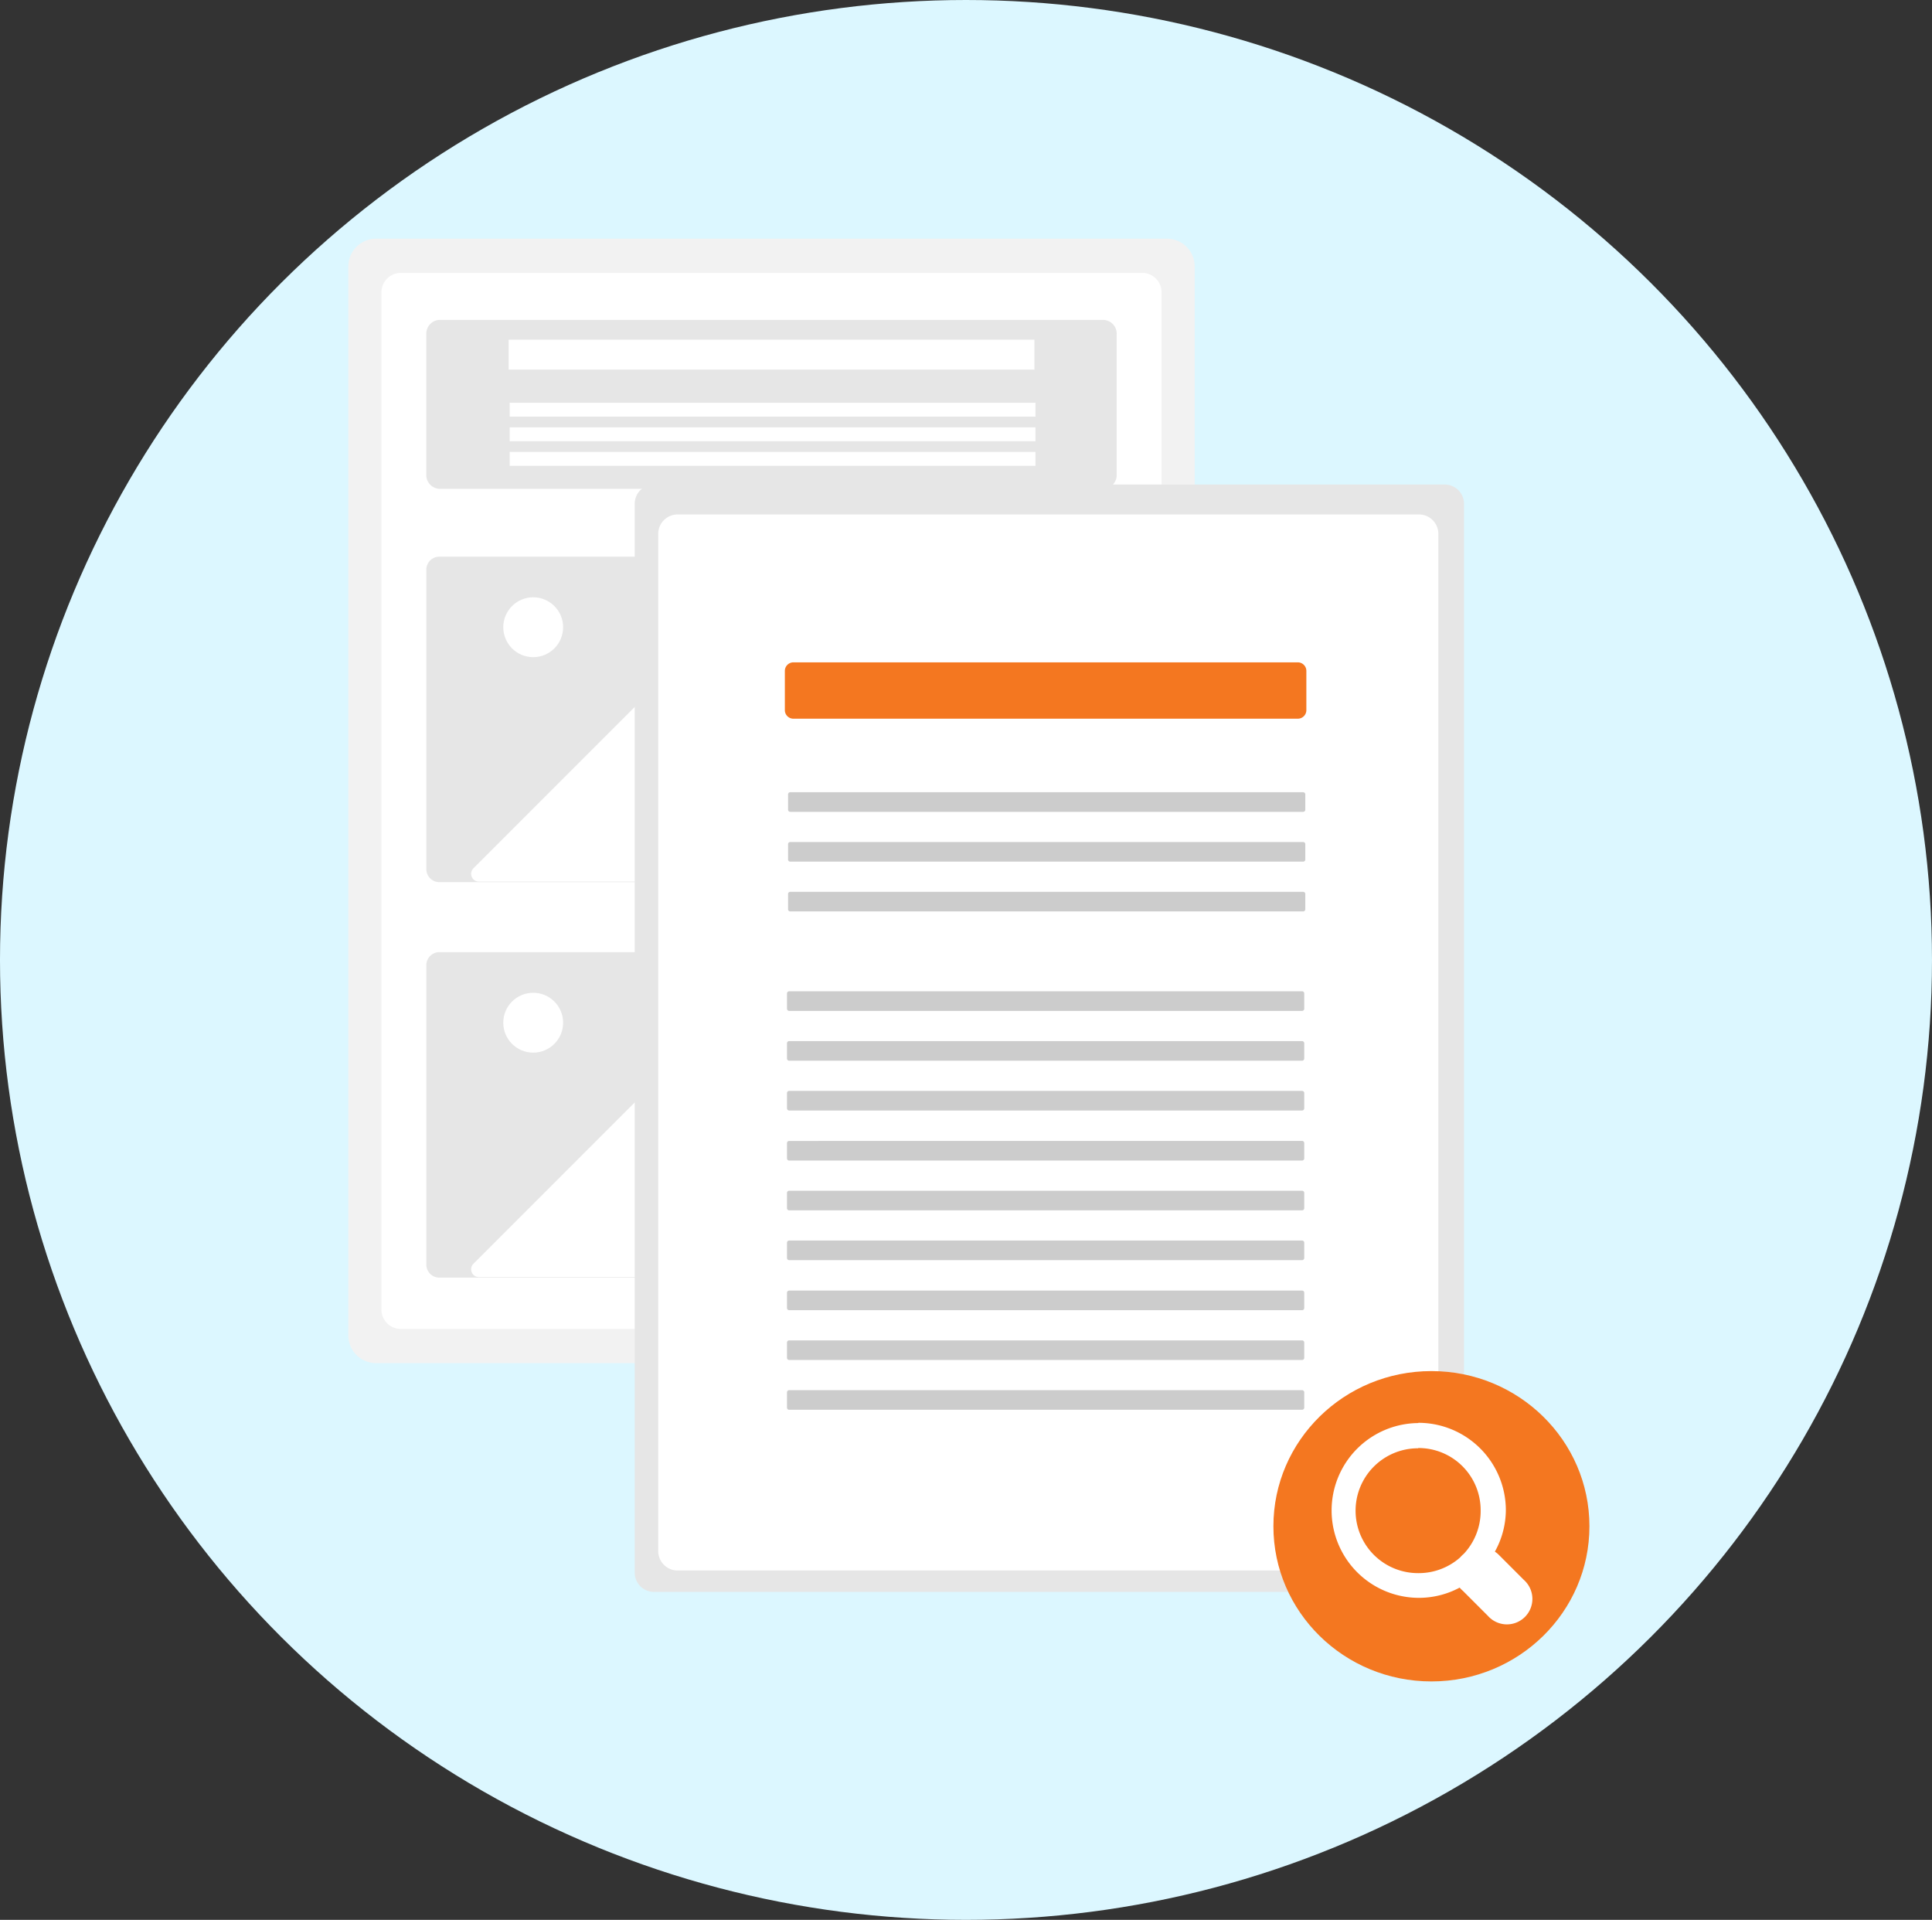 <svg xmlns="http://www.w3.org/2000/svg" width="309" height="307" viewBox="0 0 309 307">
  <rect x="0" y="0" width="309" height="307" fill="#333333" stroke="none"/>
  <g id="Group_32213" data-name="Group 32213" transform="translate(-698.351 -278.432)">
    <g id="No_document_Illustration" data-name="No document Illustration" transform="translate(698 278)">
      <ellipse id="Ellipse_27" data-name="Ellipse 27" cx="154.5" cy="153.5" rx="154.5" ry="153.5" transform="translate(0.35 0.432)" fill="#dcf7ff"/>
    </g>
    <g id="Group_168" data-name="Group 168" transform="translate(754.059 316.6)">
      <path id="Path_2030" data-name="Path 2030" d="M441.925,112.5H315.444A4.449,4.449,0,0,0,311,116.944v170.92a4.449,4.449,0,0,0,4.444,4.444H441.925a4.449,4.449,0,0,0,4.444-4.444V116.944a4.449,4.449,0,0,0-4.444-4.444Z" transform="translate(-311 -112.5)" fill="#f2f2f2"/>
      <path id="Path_2031" data-name="Path 2031" d="M329.552,128.5a3.106,3.106,0,0,0-3.053,3.149V294.22a3.105,3.105,0,0,0,3.053,3.149H448.219a3.105,3.105,0,0,0,3.053-3.149V131.649a3.106,3.106,0,0,0-3.053-3.149Z" transform="translate(-321.201 -123.03)" fill="#fff"/>
      <path id="Path_2032" data-name="Path 2032" d="M349.551,150.5a2.2,2.2,0,0,0-2.051,2.315V175.19a2.2,2.2,0,0,0,2.051,2.315H455.863a2.2,2.2,0,0,0,2.051-2.315V152.814a2.2,2.2,0,0,0-2.051-2.315Z" transform="translate(-335.024 -137.51)" fill="#e6e6e6"/>
      <path id="Path_2033" data-name="Path 2033" d="M349.551,261.25a2.083,2.083,0,0,0-2.051,2.11v47.825a2.083,2.083,0,0,0,2.051,2.11H455.863a2.083,2.083,0,0,0,2.051-2.11V263.36a2.083,2.083,0,0,0-2.051-2.11Z" transform="translate(-335.022 -210.401)" fill="#e6e6e6"/>
      <rect id="Rectangle_87" data-name="Rectangle 87" width="84.093" height="4.786" transform="translate(25.639 16.152)" fill="#fff"/>
      <rect id="Rectangle_88" data-name="Rectangle 88" width="84.093" height="2.222" transform="translate(25.809 26.236)" fill="#fff"/>
      <rect id="Rectangle_89" data-name="Rectangle 89" width="84.093" height="2.222" transform="translate(25.809 30.168)" fill="#fff"/>
      <rect id="Rectangle_90" data-name="Rectangle 90" width="84.093" height="2.222" transform="translate(25.809 34.098)" fill="#fff"/>
      <path id="Path_2034" data-name="Path 2034" d="M424.435,335.982h38.7a1.246,1.246,0,0,0,.881-2.127l-24.769-24.769a1.247,1.247,0,0,0-1.762,0l-6.159,6.159a2.613,2.613,0,0,1-3.7,0l-19.292-19.292a1.247,1.247,0,0,0-1.762,0l-37.73,37.73a1.246,1.246,0,0,0,.881,2.127h54.757Z" transform="translate(-348.832 -233.002)" fill="#fff"/>
      <circle id="Ellipse_20" data-name="Ellipse 20" cx="4.786" cy="4.786" r="4.786" transform="translate(24.784 57.344)" fill="#fff"/>
      <path id="Path_2035" data-name="Path 2035" d="M349.551,446.25a2.083,2.083,0,0,0-2.051,2.11v47.825a2.083,2.083,0,0,0,2.051,2.11H455.863a2.083,2.083,0,0,0,2.051-2.11V448.36a2.083,2.083,0,0,0-2.051-2.11Z" transform="translate(-335.022 -332.16)" fill="#e6e6e6"/>
      <path id="Path_2036" data-name="Path 2036" d="M424.435,520.982h38.7a1.246,1.246,0,0,0,.881-2.127l-24.769-24.768a1.248,1.248,0,0,0-1.762,0l-6.159,6.159a2.612,2.612,0,0,1-3.7,0l-19.292-19.292a1.248,1.248,0,0,0-1.762,0l-37.73,37.73a1.246,1.246,0,0,0,.881,2.127h54.757Z" transform="translate(-348.832 -354.762)" fill="#fff"/>
      <circle id="Ellipse_21" data-name="Ellipse 21" cx="4.786" cy="4.786" r="4.786" transform="translate(24.784 120.584)" fill="#fff"/>
      <path id="Path_2037" data-name="Path 2037" d="M448.077,227.5A3.08,3.08,0,0,0,445,230.577V401.5a3.08,3.08,0,0,0,3.077,3.077H574.558a3.08,3.08,0,0,0,3.077-3.077V230.577a3.08,3.08,0,0,0-3.077-3.077Z" transform="translate(-399.194 -188.188)" fill="#e6e6e6"/>
      <path id="Path_2038" data-name="Path 2038" d="M459.052,241.5A3.105,3.105,0,0,0,456,244.649V407.22a3.106,3.106,0,0,0,3.053,3.149H577.719a3.106,3.106,0,0,0,3.053-3.149V244.649a3.105,3.105,0,0,0-3.053-3.149Z" transform="translate(-406.432 -197.403)" fill="#fff"/>
      <path id="Path_2039" data-name="Path 2039" d="M516.617,310.683a1.369,1.369,0,0,0-1.367,1.367v6.276a1.369,1.369,0,0,0,1.367,1.367h80.674a1.369,1.369,0,0,0,1.367-1.367V312.05a1.369,1.369,0,0,0-1.367-1.367Z" transform="translate(-445.43 -242.936)" fill="#f47720"/>
      <path id="Path_2040" data-name="Path 2040" d="M517.092,371.439a.342.342,0,0,0-.342.342v2.45a.342.342,0,0,0,.342.342h82.042a.342.342,0,0,0,.342-.342v-2.45a.342.342,0,0,0-.342-.342Z" transform="translate(-446.416 -282.923)" fill="#ccc"/>
      <path id="Path_2041" data-name="Path 2041" d="M517.092,394.734a.342.342,0,0,0-.342.342v2.45a.342.342,0,0,0,.342.342h82.042a.342.342,0,0,0,.342-.342v-2.45a.342.342,0,0,0-.342-.342Z" transform="translate(-446.416 -298.255)" fill="#ccc"/>
      <path id="Path_2042" data-name="Path 2042" d="M517.092,418.029a.342.342,0,0,0-.342.342v2.45a.342.342,0,0,0,.342.342h82.042a.342.342,0,0,0,.342-.342v-2.45a.342.342,0,0,0-.342-.342Z" transform="translate(-446.416 -313.587)" fill="#ccc"/>
      <path id="Path_2043" data-name="Path 2043" d="M516.592,464.561a.342.342,0,0,0-.342.342v2.45a.342.342,0,0,0,.342.342h82.042a.342.342,0,0,0,.342-.342V464.9a.342.342,0,0,0-.342-.342Z" transform="translate(-446.087 -344.212)" fill="#ccc"/>
      <path id="Path_2044" data-name="Path 2044" d="M516.592,487.856a.342.342,0,0,0-.342.342v2.45a.342.342,0,0,0,.342.342h82.042a.342.342,0,0,0,.342-.342V488.2a.342.342,0,0,0-.342-.342Z" transform="translate(-446.087 -359.544)" fill="#ccc"/>
      <path id="Path_2045" data-name="Path 2045" d="M516.592,511.15a.342.342,0,0,0-.342.342v2.45a.342.342,0,0,0,.342.342h82.042a.342.342,0,0,0,.342-.342v-2.45a.342.342,0,0,0-.342-.342Z" transform="translate(-446.087 -374.875)" fill="#ccc"/>
      <path id="Path_2046" data-name="Path 2046" d="M516.592,534.561a.342.342,0,0,0-.342.342v2.45a.342.342,0,0,0,.342.342h82.042a.342.342,0,0,0,.342-.342V534.9a.342.342,0,0,0-.342-.342Z" transform="translate(-446.087 -390.283)" fill="#ccc"/>
      <path id="Path_2047" data-name="Path 2047" d="M516.592,557.855a.342.342,0,0,0-.342.342v2.45a.342.342,0,0,0,.342.342h82.042a.342.342,0,0,0,.342-.342V558.2a.342.342,0,0,0-.342-.342Z" transform="translate(-446.087 -405.615)" fill="#ccc"/>
      <path id="Path_2048" data-name="Path 2048" d="M516.592,581.15a.342.342,0,0,0-.342.342v2.45a.342.342,0,0,0,.342.342h82.042a.342.342,0,0,0,.342-.342v-2.45a.342.342,0,0,0-.342-.342Z" transform="translate(-446.087 -420.946)" fill="#ccc"/>
      <path id="Path_2049" data-name="Path 2049" d="M516.592,604.561a.342.342,0,0,0-.342.342v2.45a.342.342,0,0,0,.342.342h82.042a.342.342,0,0,0,.342-.342V604.9a.342.342,0,0,0-.342-.342Z" transform="translate(-446.087 -436.354)" fill="#ccc"/>
      <path id="Path_2050" data-name="Path 2050" d="M516.592,627.855a.342.342,0,0,0-.342.342v2.45a.342.342,0,0,0,.342.342h82.042a.342.342,0,0,0,.342-.342V628.2a.342.342,0,0,0-.342-.342Z" transform="translate(-446.087 -451.686)" fill="#ccc"/>
      <path id="Path_2051" data-name="Path 2051" d="M516.592,651.15a.342.342,0,0,0-.342.342v2.45a.342.342,0,0,0,.342.342h82.042a.342.342,0,0,0,.342-.342v-2.45a.342.342,0,0,0-.342-.342Z" transform="translate(-446.087 -467.018)" fill="#ccc"/>
      <ellipse id="Ellipse_22" data-name="Ellipse 22" cx="25.272" cy="24.813" rx="25.272" ry="24.813" transform="translate(147.958 181.079)" fill="#f47720"/>
      <path id="Icon_open-magnifying-glass" data-name="Icon open-magnifying-glass" d="M13.975-.005a13.975,13.975,0,0,0,0,27.949A13.812,13.812,0,0,0,20.6,26.307a3.992,3.992,0,0,0,.519.519l3.993,3.993a4.073,4.073,0,1,0,5.75-5.75l-3.993-3.993a3.992,3.992,0,0,0-.639-.519,13.787,13.787,0,0,0,1.757-6.628A13.99,13.99,0,0,0,14.015-.045Zm0,3.993a9.935,9.935,0,0,1,9.982,9.982,10.012,10.012,0,0,1-2.635,6.868l-.12.12a3.992,3.992,0,0,0-.519.519,9.991,9.991,0,0,1-6.748,2.515,9.982,9.982,0,1,1,0-19.964Z" transform="translate(157.148 189.395)" fill="#fff"/>
    </g>
  </g>
</svg>
